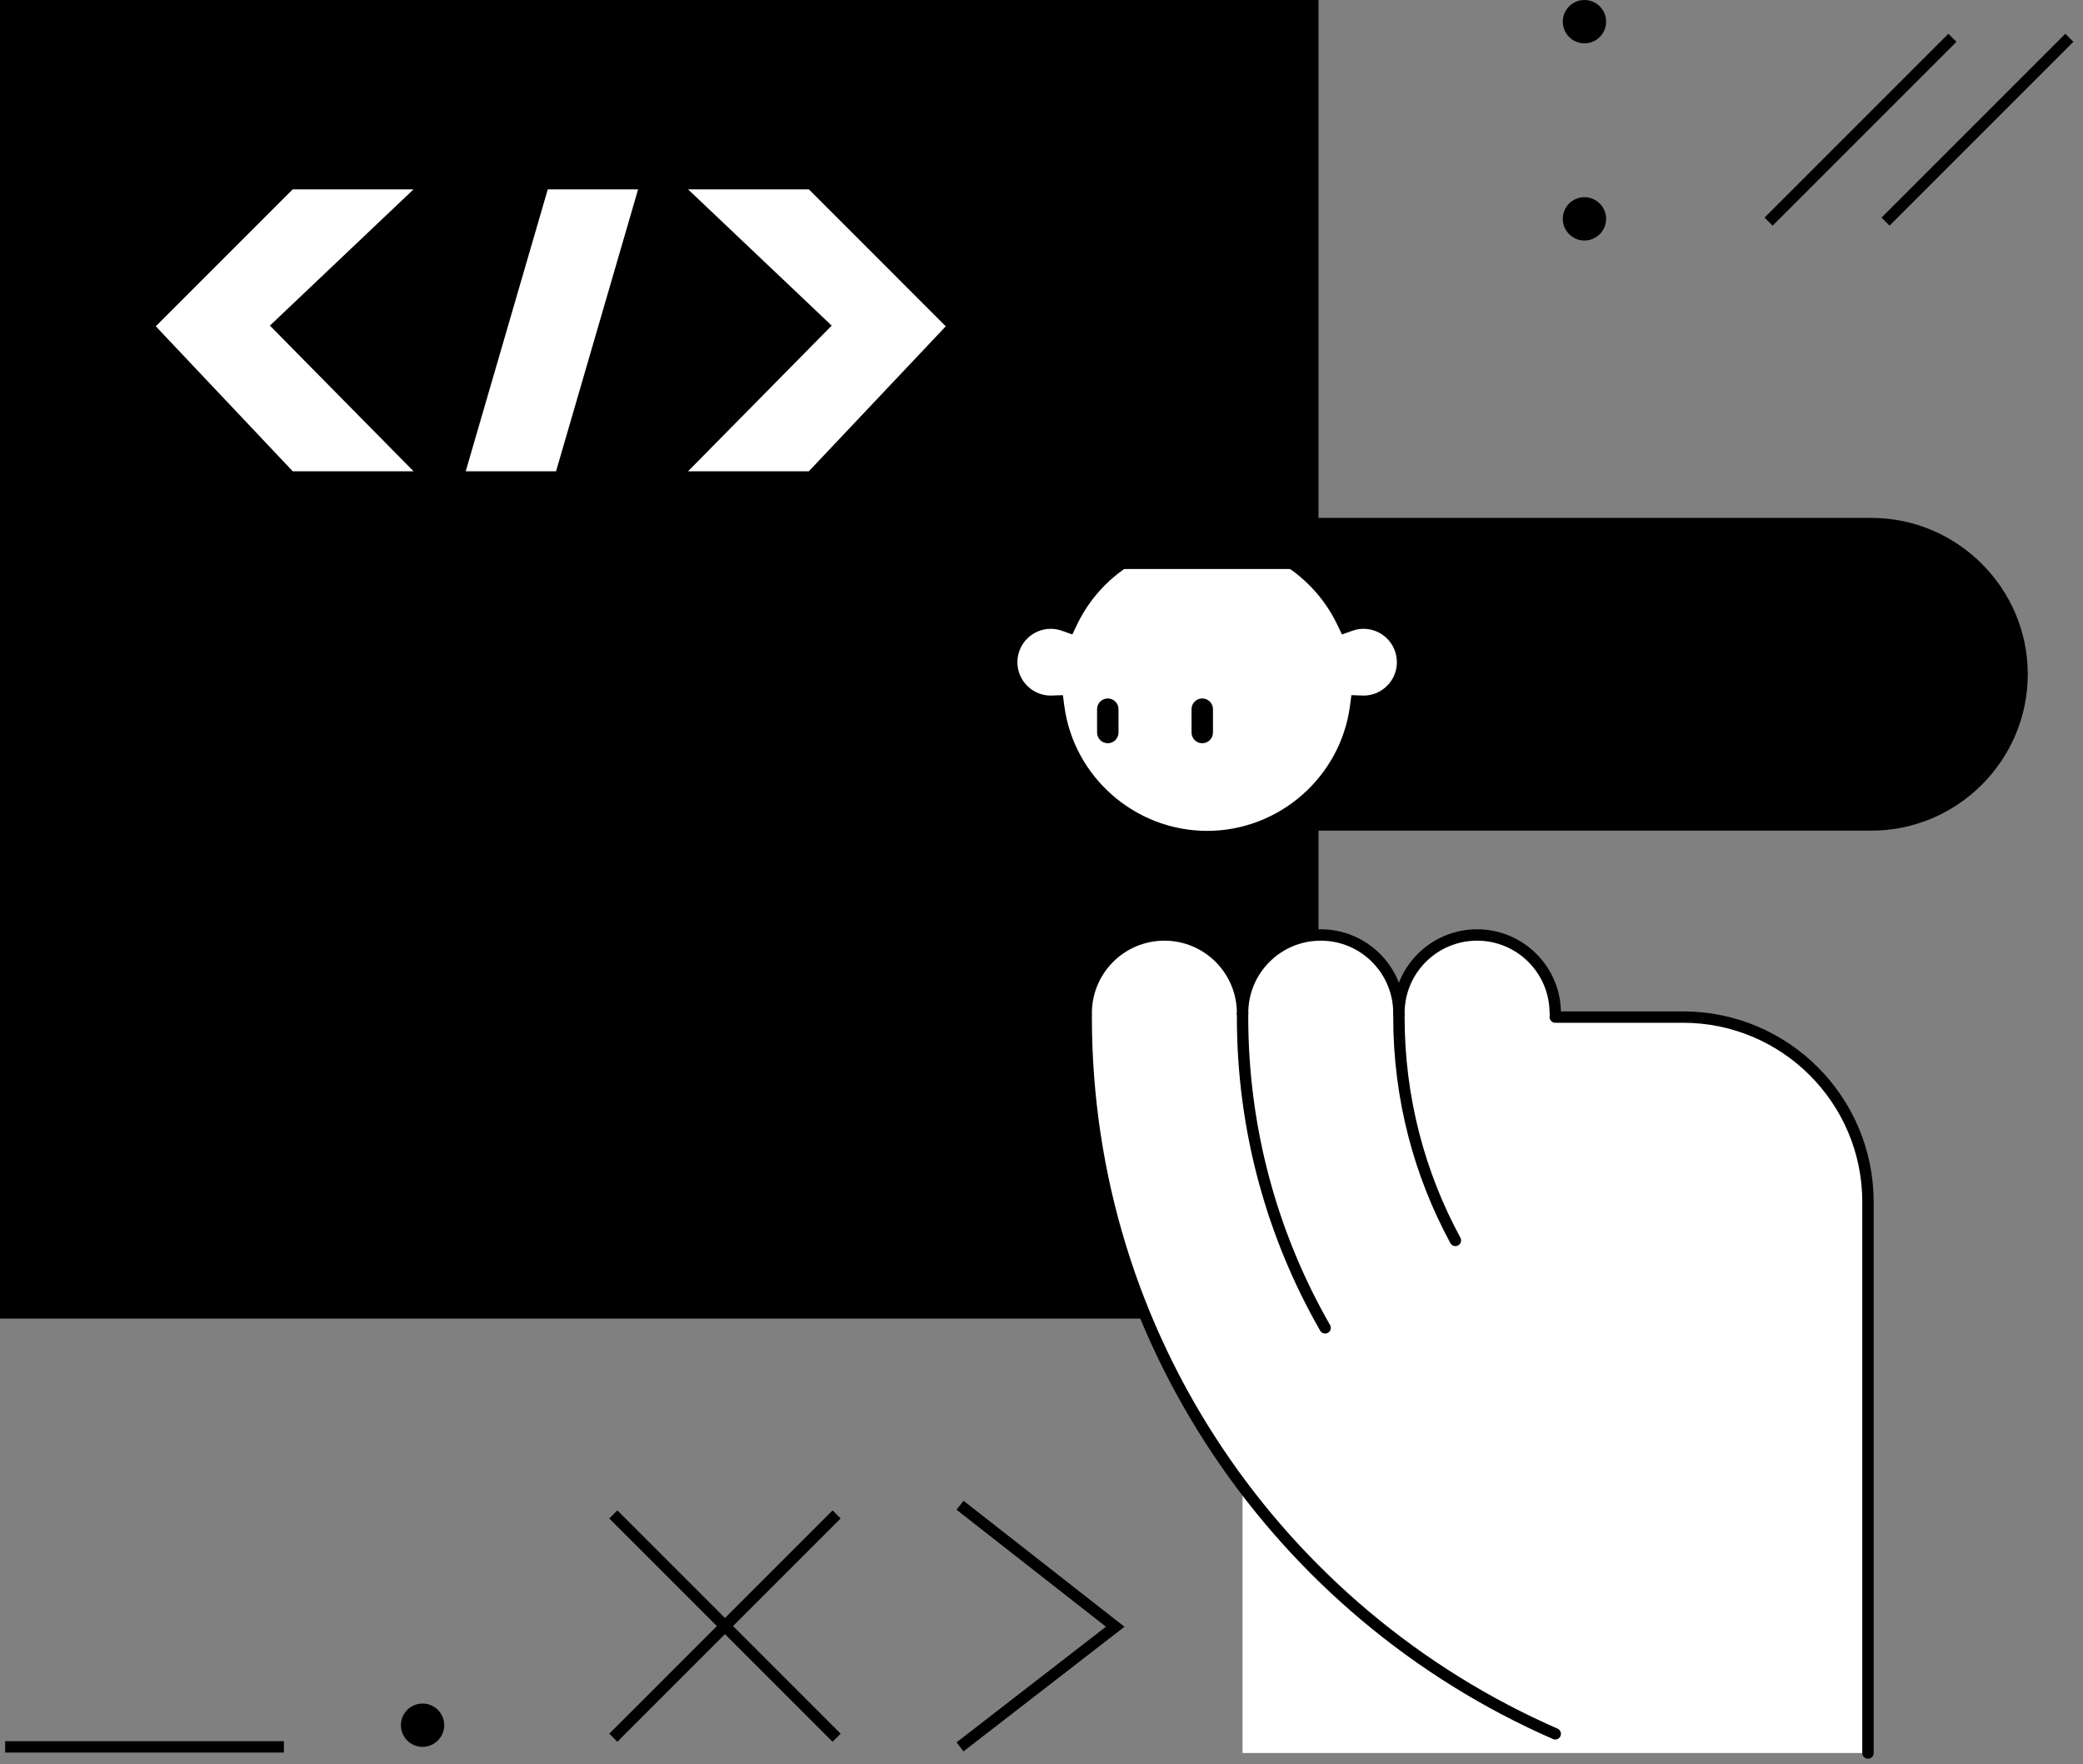 <svg fill="none" height="155" viewBox="0 0 183 155" width="183" xmlns="http://www.w3.org/2000/svg"><rect x="0" y="0" width="183" height="155" fill="#808080" stroke="none"/><path d="m44.913 0h-44.913v115.836h115.836v-115.836z" fill="#000"/><path d="m25.717 16.635-12.03 12.03 12.031 12.735h10.614l-12.62-12.795 12.619-11.97zm45.345 0 12.029 12.03-12.03 12.735h-10.612l12.619-12.796-12.619-11.97h10.614zm-22.938 0-7.209 24.766h7.936l7.209-24.766z" fill="#fff"/><path d="m164.412 72.97h-54.945c-7.555 0-13.736-6.181-13.736-13.736s6.181-13.737 13.736-13.737h54.945c7.555 0 13.737 6.182 13.737 13.737s-6.182 13.736-13.737 13.736z" fill="#000"/><path d="m106.052 73.528c-6.58 0-12.202-4.912-13.077-11.426l-.064-.476-.596.017c-1.913 0-3.47-1.556-3.47-3.47 0-1.913 1.557-3.47 3.47-3.47.391 0 .782.07 1.162.204l.455.162.209-.436c2.183-4.559 6.859-7.505 11.911-7.505s9.727 2.946 11.911 7.505l.209.436.455-.162c.38-.135.771-.203 1.161-.203 1.913 0 3.47 1.556 3.47 3.47 0 1.913-1.557 3.47-3.47 3.47h-.469l-.189.458c-.875 6.514-6.497 11.426-13.078 11.426z" fill="#fff"/><path clip-rule="evenodd" d="m93.657 54.402c2.213-4.62 6.931-7.81 12.395-7.81s10.182 3.19 12.395 7.81c.42-.15.87-.235 1.341-.235 2.213 0 4.007 1.794 4.007 4.006 0 2.213-1.794 4.007-4.007 4.007-.024 0-.049-.002-.073-.004-.018 0-.036-.002-.053-.003-.902 6.714-6.65 11.891-13.61 11.891s-12.707-5.177-13.61-11.89l-.052.002c-.025.002-.05.004-.074.004-2.213 0-4.007-1.794-4.007-4.007 0-2.212 1.794-4.006 4.007-4.006.471 0 .921.085 1.341.235zm23.822.464c-2.095-4.375-6.58-7.201-11.427-7.201-4.846 0-9.332 2.826-11.427 7.2l-.417.872-.91-.324c-.323-.115-.653-.173-.982-.173-1.618 0-2.934 1.316-2.934 2.933 0 1.618 1.316 2.934 2.934 2.934l.02-.002.072-.004.97-.032.128.962c.84 6.248 6.233 10.96 12.546 10.96s11.706-4.712 12.546-10.96l.129-.962.97.032h.019l.073.005h.001c1.617 0 2.932-1.316 2.932-2.933s-1.316-2.933-2.934-2.933c-.329 0-.659.058-.981.173l-.91.324z" fill="#000" fill-rule="evenodd"/><path d="m104.68 62.3.002 2.052c0 .52.422.94.942.94s.942-.422.941-.942l-.001-2.052c-.001-.52-.423-.94-.943-.94s-.941.422-.941.941zm-8.298-.001.001 2.053c0 .52.422.94.943.94.52 0 .94-.422.94-.942l-.001-2.052c0-.52-.423-.941-.943-.94-.52 0-.94.421-.94.94zm.641-12.312c2.414-2.111 5.569-3.395 9.028-3.395 3.46 0 6.616 1.284 9.03 3.395z" fill="#000"/><path d="m95.432 89.005h-.005c0-3.794 3.075-6.868 6.868-6.868 3.794 0 6.869 3.074 6.869 6.868 0-3.794 3.075-6.868 6.868-6.868s6.868 3.074 6.868 6.868c0-3.794 3.075-6.868 6.868-6.868s6.868 3.074 6.868 6.868v.343h11.224c8.974 0 16.249 7.275 16.249 16.249v48.403h-54.945v-23.443l.02.016c-8.633-11.483-13.757-25.753-13.757-41.225 0-.115.004-.229.005-.343z" fill="#fff"/><path d="m164.109 154v-48.403c0-8.974-7.275-16.249-16.249-16.249h-11.224" fill="#fff"/><path d="m164.109 154v-48.403c0-8.974-7.275-16.249-16.249-16.249h-11.224m-27.468-.343c-.001.114-.004.228-.004.343 0 9.937 2.638 19.258 7.252 27.301m6.493-27.644c-.001.115-.009.228-.009.343 0 7.104 1.797 13.787 4.962 19.621" stroke="#000" stroke-linecap="round" stroke-linejoin="round"/><path d="m122.9 89.005c0-3.794-3.075-6.868-6.868-6.868s-6.868 3.074-6.868 6.868" fill="#fff"/><path d="m122.9 89.005c0-3.794-3.075-6.868-6.868-6.868s-6.868 3.074-6.868 6.868" stroke="#000" stroke-linecap="round" stroke-linejoin="round"/><path d="m136.636 89.005c0-3.794-3.075-6.868-6.868-6.868s-6.868 3.074-6.868 6.868" fill="#fff"/><path d="m136.636 89.005c0-3.794-3.075-6.868-6.868-6.868s-6.868 3.074-6.868 6.868" stroke="#000" stroke-linecap="round" stroke-linejoin="round"/><path d="m109.164 89.005c0-3.794-3.075-6.868-6.869-6.868-3.793 0-6.868 3.074-6.868 6.868" fill="#fff"/><path d="m109.164 89.005c0-3.794-3.075-6.868-6.869-6.868-3.793 0-6.868 3.074-6.868 6.868m.005 0c-.001.114-.005.228-.005.343 0 28.164 16.952 52.368 41.208 62.966" stroke="#000" stroke-linecap="round" stroke-linejoin="round"/><path d="m53.883 133.038 19.616 19.617m.001-19.617-19.617 19.617m127.919-149.337-16.15 16.15m5.878-16.15-16.15 16.15" stroke="#000"/><circle cx="139.2" cy="1.903" fill="#000" r="1.903"/><circle cx="139.2" cy="19.226" fill="#000" r="1.903"/><path d="m.454 153.459h24.489m59.4-21.225 13.632 10.672-13.632 10.553" stroke="#000"/><circle cx="37.123" cy="151.556" fill="#000" r="1.903"/></svg>